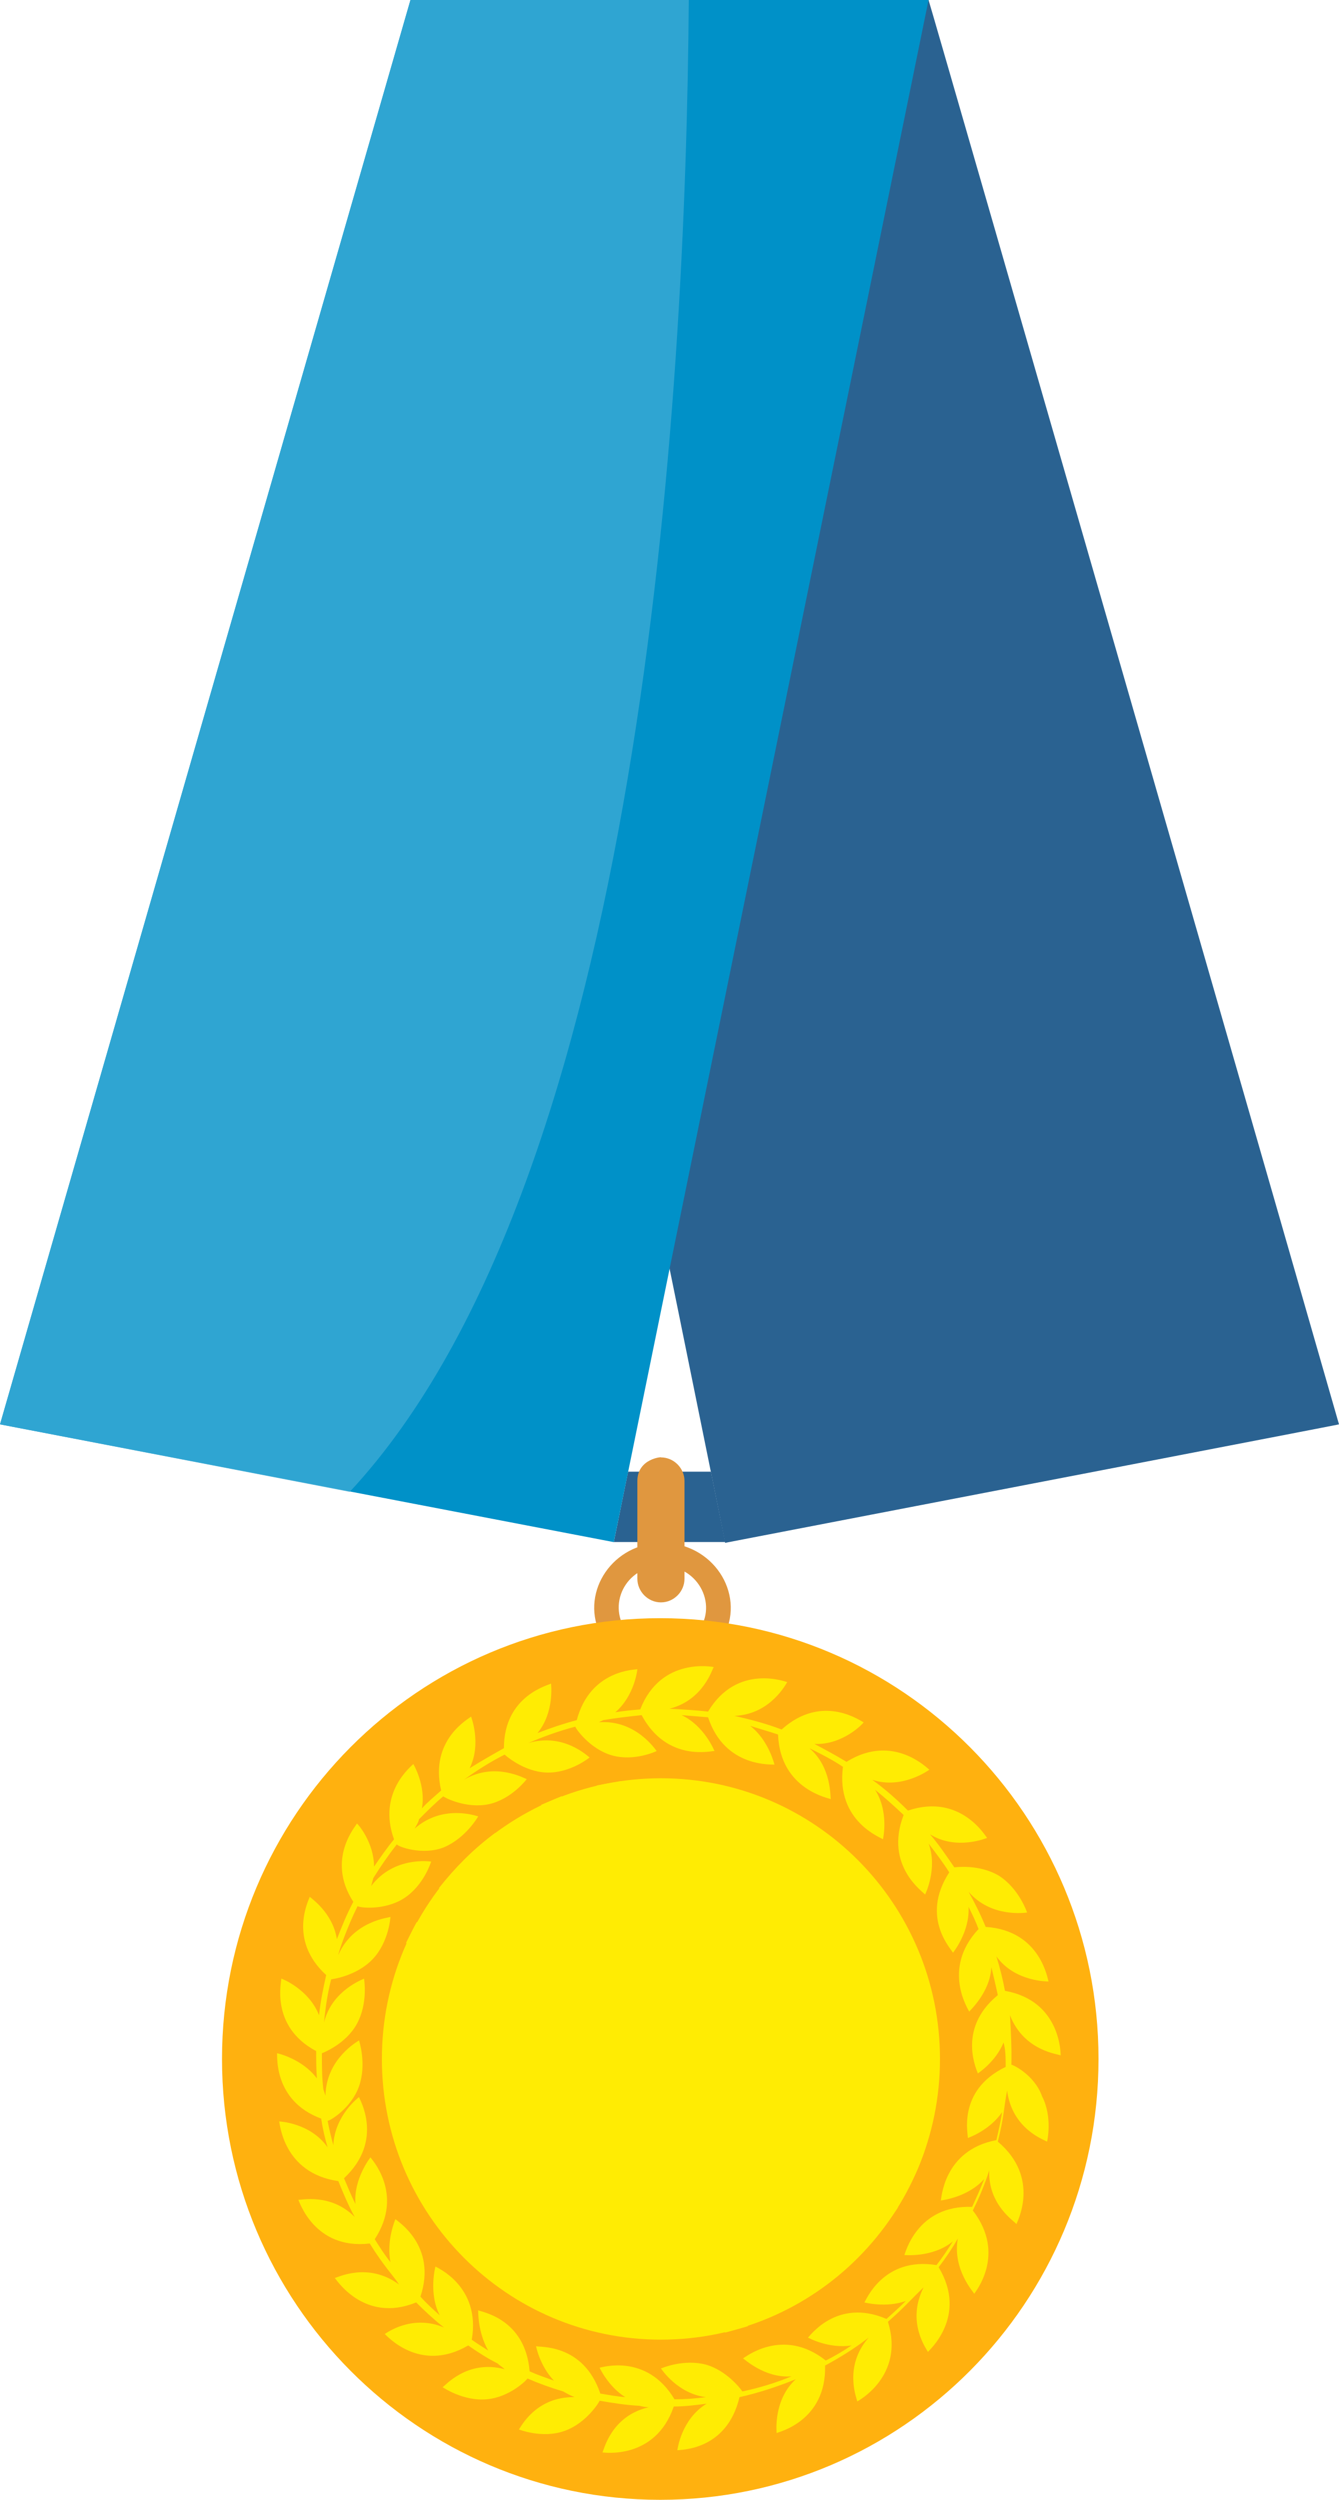 <svg width="15" height="28" viewBox="0 0 15 28" fill="none" xmlns="http://www.w3.org/2000/svg">
  <path d="M7.42 17.539C7.836 17.539 8.06 18.005 7.796 18.302L8.116 18.311C8.348 17.836 7.98 17.281 7.42 17.281C6.868 17.281 6.508 17.82 6.716 18.286L7.036 18.294C6.788 17.989 7.004 17.539 7.42 17.539Z" fill="#E0973F"/>
  <path d="M15 15.954C14.792 15.994 16.303 15.705 8.123 17.281C7.932 16.3 5.357 3.707 5.293 3.393L6.268 0H10.402C10.41 0.008 15 15.946 15 15.954Z" fill="#2A6291"/>
  <path d="M8.124 17.272H6.876L7.036 16.484H7.964L8.124 17.272Z" fill="#2A6291"/>
  <path d="M7.404 17.948C7.26 17.948 7.14 17.828 7.14 17.683V16.589C7.14 16.332 7.428 16.316 7.404 16.324C7.548 16.324 7.668 16.444 7.668 16.589V17.683C7.668 17.828 7.548 17.948 7.404 17.948Z" fill="#E0973F"/>
  <path d="M6.876 17.273L0 15.954L4.598 0H10.402L6.876 17.273Z" fill="#0091C8"/>
  <path d="M12.306 23.062C12.306 25.788 10.107 28 7.396 28C4.686 28 2.487 25.788 2.487 23.062C2.487 20.336 4.686 18.125 7.396 18.125C10.107 18.125 12.306 20.336 12.306 23.062Z" fill="#FFB10F"/>
  <path d="M11.33 23.127C11.33 23.071 11.338 22.974 11.314 22.572C11.474 22.982 11.866 23.006 11.882 23.023C11.882 23.015 11.89 22.411 11.258 22.299C11.234 22.17 11.202 22.041 11.162 21.913C11.37 22.202 11.746 22.194 11.746 22.194C11.738 22.186 11.666 21.623 11.042 21.583C10.986 21.446 10.922 21.318 10.85 21.189C11.106 21.487 11.498 21.422 11.506 21.422C11.506 21.422 11.418 21.157 11.194 21.012C10.97 20.875 10.691 20.916 10.691 20.916C10.602 20.787 10.515 20.658 10.419 20.546C10.714 20.731 11.058 20.586 11.058 20.586C11.05 20.586 10.77 20.079 10.171 20.28C10.043 20.152 9.915 20.039 9.771 19.935C10.107 20.047 10.411 19.822 10.411 19.822C10.403 19.822 10.011 19.404 9.483 19.734C9.363 19.661 9.243 19.597 9.123 19.533C9.443 19.549 9.675 19.299 9.675 19.291C9.659 19.291 9.219 18.954 8.756 19.372C8.588 19.307 8.404 19.259 8.228 19.219C8.636 19.203 8.811 18.849 8.819 18.841C8.811 18.841 8.26 18.624 7.932 19.171C7.788 19.155 7.652 19.147 7.5 19.139C7.884 19.042 7.98 18.688 7.996 18.672C7.988 18.672 7.404 18.552 7.172 19.147C7.076 19.155 6.988 19.163 6.893 19.179C7.108 18.994 7.14 18.704 7.14 18.696C7.124 18.704 6.613 18.696 6.461 19.267C6.309 19.307 6.165 19.356 6.021 19.412C6.213 19.179 6.173 18.865 6.173 18.857C6.157 18.873 5.645 18.986 5.645 19.581C5.517 19.653 5.389 19.726 5.261 19.806C5.397 19.533 5.277 19.227 5.277 19.227C5.269 19.243 4.806 19.476 4.942 20.055C4.87 20.12 4.79 20.184 4.726 20.256C4.774 19.999 4.63 19.758 4.63 19.758C4.622 19.774 4.222 20.071 4.414 20.602C4.334 20.699 4.262 20.803 4.19 20.908C4.19 20.634 4.006 20.425 3.998 20.425C3.998 20.441 3.646 20.819 3.958 21.302C3.886 21.438 3.83 21.575 3.774 21.72C3.726 21.414 3.47 21.253 3.47 21.245C3.47 21.262 3.214 21.72 3.654 22.122C3.622 22.267 3.59 22.419 3.574 22.572C3.462 22.283 3.159 22.162 3.151 22.162C3.159 22.178 3.015 22.693 3.542 22.974C3.542 23.071 3.542 23.175 3.55 23.28C3.39 23.063 3.111 22.998 3.103 22.998C3.111 23.015 3.055 23.529 3.598 23.73C3.614 23.835 3.638 23.947 3.67 24.052C3.478 23.778 3.135 23.762 3.127 23.762C3.135 23.77 3.167 24.341 3.79 24.43C3.846 24.567 3.902 24.703 3.974 24.832C3.702 24.558 3.358 24.647 3.342 24.639C3.35 24.647 3.518 25.202 4.142 25.129C4.302 25.387 4.414 25.499 4.47 25.588C4.118 25.33 3.774 25.515 3.75 25.515C3.758 25.515 4.07 26.03 4.662 25.789C4.758 25.885 4.862 25.982 4.974 26.07C4.614 25.917 4.326 26.134 4.31 26.143C4.318 26.143 4.694 26.593 5.245 26.271C5.349 26.344 5.461 26.416 5.573 26.472C5.597 26.496 5.629 26.512 5.653 26.537C5.229 26.424 4.982 26.73 4.958 26.738C4.958 26.738 5.189 26.898 5.453 26.874C5.717 26.85 5.909 26.649 5.909 26.641C6.037 26.697 6.173 26.746 6.309 26.786C6.349 26.81 6.397 26.834 6.437 26.85C5.997 26.842 5.829 27.196 5.813 27.212C5.813 27.212 6.077 27.317 6.325 27.228C6.573 27.14 6.717 26.898 6.717 26.89C6.861 26.915 7.012 26.939 7.164 26.947C7.196 26.955 7.236 26.963 7.268 26.963C6.845 27.059 6.765 27.445 6.749 27.469C6.757 27.469 7.34 27.558 7.548 26.955C7.668 26.955 7.796 26.939 7.916 26.923C7.628 27.099 7.588 27.445 7.588 27.445C7.604 27.437 8.14 27.461 8.284 26.85C8.5 26.802 8.716 26.73 8.915 26.649C8.66 26.882 8.7 27.244 8.7 27.252C8.708 27.244 9.259 27.124 9.243 26.496C9.555 26.328 9.707 26.199 9.731 26.183C9.443 26.512 9.603 26.874 9.603 26.898C9.603 26.898 10.139 26.617 9.947 26.006C10.131 25.845 10.203 25.757 10.347 25.62C10.147 26.014 10.387 26.32 10.395 26.344C10.395 26.336 10.85 25.95 10.515 25.395C10.595 25.29 10.666 25.186 10.73 25.073C10.666 25.419 10.914 25.684 10.914 25.692C10.914 25.684 11.282 25.258 10.898 24.759C10.97 24.615 11.034 24.462 11.082 24.309C11.066 24.703 11.378 24.888 11.386 24.912C11.386 24.904 11.666 24.398 11.178 23.988C11.25 23.698 11.242 23.626 11.282 23.416C11.338 23.851 11.706 23.971 11.73 23.988C11.73 23.988 11.794 23.714 11.674 23.481C11.586 23.232 11.33 23.119 11.33 23.127ZM11.266 23.151C10.714 23.416 10.85 23.923 10.842 23.947C10.842 23.947 11.082 23.867 11.226 23.658C11.21 23.762 11.186 23.867 11.162 23.971C10.563 24.084 10.547 24.639 10.539 24.647C10.539 24.647 10.842 24.615 11.026 24.406C10.986 24.51 10.938 24.615 10.89 24.719C10.267 24.695 10.139 25.25 10.131 25.258C10.131 25.258 10.451 25.29 10.675 25.105C10.618 25.194 10.555 25.29 10.491 25.371C9.891 25.274 9.699 25.773 9.683 25.789C9.683 25.789 9.923 25.853 10.147 25.773C10.075 25.845 10.003 25.909 9.931 25.974C9.371 25.733 9.067 26.175 9.051 26.183C9.051 26.183 9.283 26.311 9.539 26.271C9.443 26.336 9.347 26.392 9.251 26.44C8.764 26.054 8.332 26.416 8.324 26.416C8.332 26.416 8.564 26.641 8.867 26.617C8.692 26.689 8.508 26.746 8.316 26.786C8.284 26.738 8.132 26.553 7.916 26.488C7.66 26.416 7.404 26.529 7.404 26.529C7.412 26.537 7.588 26.81 7.908 26.85C7.788 26.866 7.676 26.874 7.556 26.874C7.244 26.352 6.733 26.52 6.717 26.52C6.717 26.52 6.813 26.73 7.004 26.85C6.909 26.842 6.821 26.826 6.725 26.81C6.533 26.239 6.029 26.295 6.005 26.279C6.005 26.279 6.045 26.496 6.205 26.665C6.117 26.633 6.021 26.601 5.933 26.561C5.885 25.958 5.373 25.893 5.357 25.877C5.357 25.877 5.349 26.118 5.469 26.328C5.405 26.287 5.341 26.247 5.285 26.207C5.389 25.604 4.886 25.395 4.878 25.387C4.878 25.387 4.798 25.684 4.926 25.933C4.854 25.869 4.774 25.797 4.71 25.724C4.902 25.145 4.438 24.872 4.43 24.856C4.43 24.856 4.326 25.089 4.374 25.338C4.31 25.258 4.254 25.17 4.198 25.081C4.534 24.567 4.15 24.172 4.15 24.164C4.15 24.164 3.958 24.406 3.982 24.687C3.934 24.591 3.894 24.494 3.854 24.398C4.31 23.971 4.022 23.505 4.022 23.489C4.022 23.489 3.75 23.69 3.734 24.028C3.71 23.939 3.686 23.843 3.67 23.754C3.686 23.762 3.934 23.618 4.022 23.368C4.11 23.119 4.022 22.854 4.022 22.854C4.014 22.862 3.654 23.055 3.646 23.473C3.638 23.449 3.63 23.425 3.622 23.401C3.606 23.264 3.606 23.135 3.606 22.998C3.606 22.998 3.87 22.902 3.998 22.669C4.126 22.436 4.078 22.162 4.078 22.162C4.07 22.17 3.718 22.291 3.63 22.653C3.646 22.484 3.67 22.323 3.71 22.17C3.71 22.17 3.99 22.138 4.174 21.945C4.358 21.752 4.374 21.471 4.374 21.471C4.366 21.479 3.958 21.511 3.79 21.897C3.79 21.873 3.886 21.591 4.006 21.35C4.014 21.366 4.302 21.406 4.526 21.262C4.75 21.117 4.83 20.851 4.83 20.851C4.822 20.851 4.414 20.787 4.158 21.125C4.166 21.093 4.174 21.069 4.182 21.036C4.262 20.908 4.35 20.779 4.446 20.658C4.454 20.683 4.734 20.787 4.974 20.691C5.221 20.586 5.357 20.345 5.357 20.345C5.349 20.345 4.966 20.2 4.646 20.481C4.662 20.449 4.686 20.417 4.694 20.377C4.782 20.288 4.87 20.2 4.966 20.12C4.966 20.128 5.221 20.264 5.477 20.208C5.733 20.152 5.901 19.927 5.901 19.927C5.885 19.927 5.549 19.726 5.197 19.935C5.341 19.83 5.493 19.734 5.653 19.653C5.653 19.653 5.861 19.846 6.125 19.854C6.389 19.862 6.605 19.685 6.605 19.685C6.589 19.677 6.317 19.404 5.917 19.524C6.085 19.452 6.261 19.388 6.445 19.34C6.445 19.356 6.605 19.589 6.853 19.661C7.108 19.734 7.356 19.613 7.356 19.613C7.348 19.605 7.124 19.259 6.709 19.291C6.725 19.283 6.741 19.275 6.757 19.267C6.901 19.243 7.036 19.227 7.188 19.211C7.476 19.75 7.988 19.605 8.004 19.613C8.004 19.613 7.892 19.331 7.636 19.211C7.74 19.219 7.836 19.227 7.932 19.235C8.124 19.814 8.668 19.758 8.676 19.766C8.676 19.766 8.612 19.492 8.404 19.331C8.508 19.364 8.62 19.396 8.716 19.428C8.74 20.055 9.307 20.144 9.307 20.152C9.299 20.144 9.323 19.798 9.067 19.581C9.195 19.645 9.323 19.709 9.443 19.79C9.363 20.409 9.883 20.586 9.891 20.602C9.891 20.602 9.963 20.297 9.803 20.047C9.915 20.136 10.019 20.232 10.123 20.329C9.899 20.908 10.363 21.205 10.363 21.221C10.363 21.221 10.507 20.932 10.403 20.65C10.483 20.755 10.563 20.859 10.634 20.972C10.299 21.487 10.675 21.849 10.675 21.873C10.675 21.873 10.866 21.639 10.85 21.358C10.89 21.438 10.93 21.519 10.962 21.607C10.539 22.058 10.858 22.524 10.858 22.532C10.858 22.524 11.09 22.323 11.106 22.033C11.13 22.138 11.154 22.235 11.178 22.347C10.707 22.733 10.954 23.207 10.954 23.224C10.954 23.224 11.154 23.095 11.242 22.878C11.266 22.958 11.266 23.055 11.266 23.151Z" fill="#FFEC03"/>
  <path opacity="0.74" d="M0 15.954L3.918 16.71C7.188 13.196 7.684 4.487 7.716 0H4.598L0 15.954Z" fill="#40ACD6"/>
  <path d="M10.53 23.062C10.53 24.799 9.131 26.206 7.404 26.206C5.677 26.206 4.278 24.799 4.278 23.062C4.278 21.325 5.677 19.918 7.404 19.918C9.131 19.918 10.53 21.325 10.53 23.062Z" fill="#FFEC03"/>
  <path d="M8.379 26.055L4.669 21.527C4.629 21.6 4.589 21.68 4.549 21.761L8.123 26.127C8.211 26.103 8.299 26.079 8.379 26.055Z" fill="#FFEC03"/>
  <path d="M9.515 25.378L5.549 20.529C5.309 20.706 5.101 20.915 4.917 21.148L8.787 25.877C9.051 25.748 9.299 25.579 9.515 25.378Z" fill="#FFEC03"/>
  <path d="M10.058 24.727L6.292 20.119C6.212 20.151 6.141 20.183 6.061 20.216L9.914 24.928C9.962 24.863 10.01 24.799 10.058 24.727Z" fill="#FFEC03"/>
  <path d="M10.354 24.101L6.956 19.951C6.868 19.967 6.772 19.983 6.684 19.999L10.25 24.358C10.29 24.277 10.322 24.189 10.354 24.101Z" fill="#FFEC03"/>
</svg>
